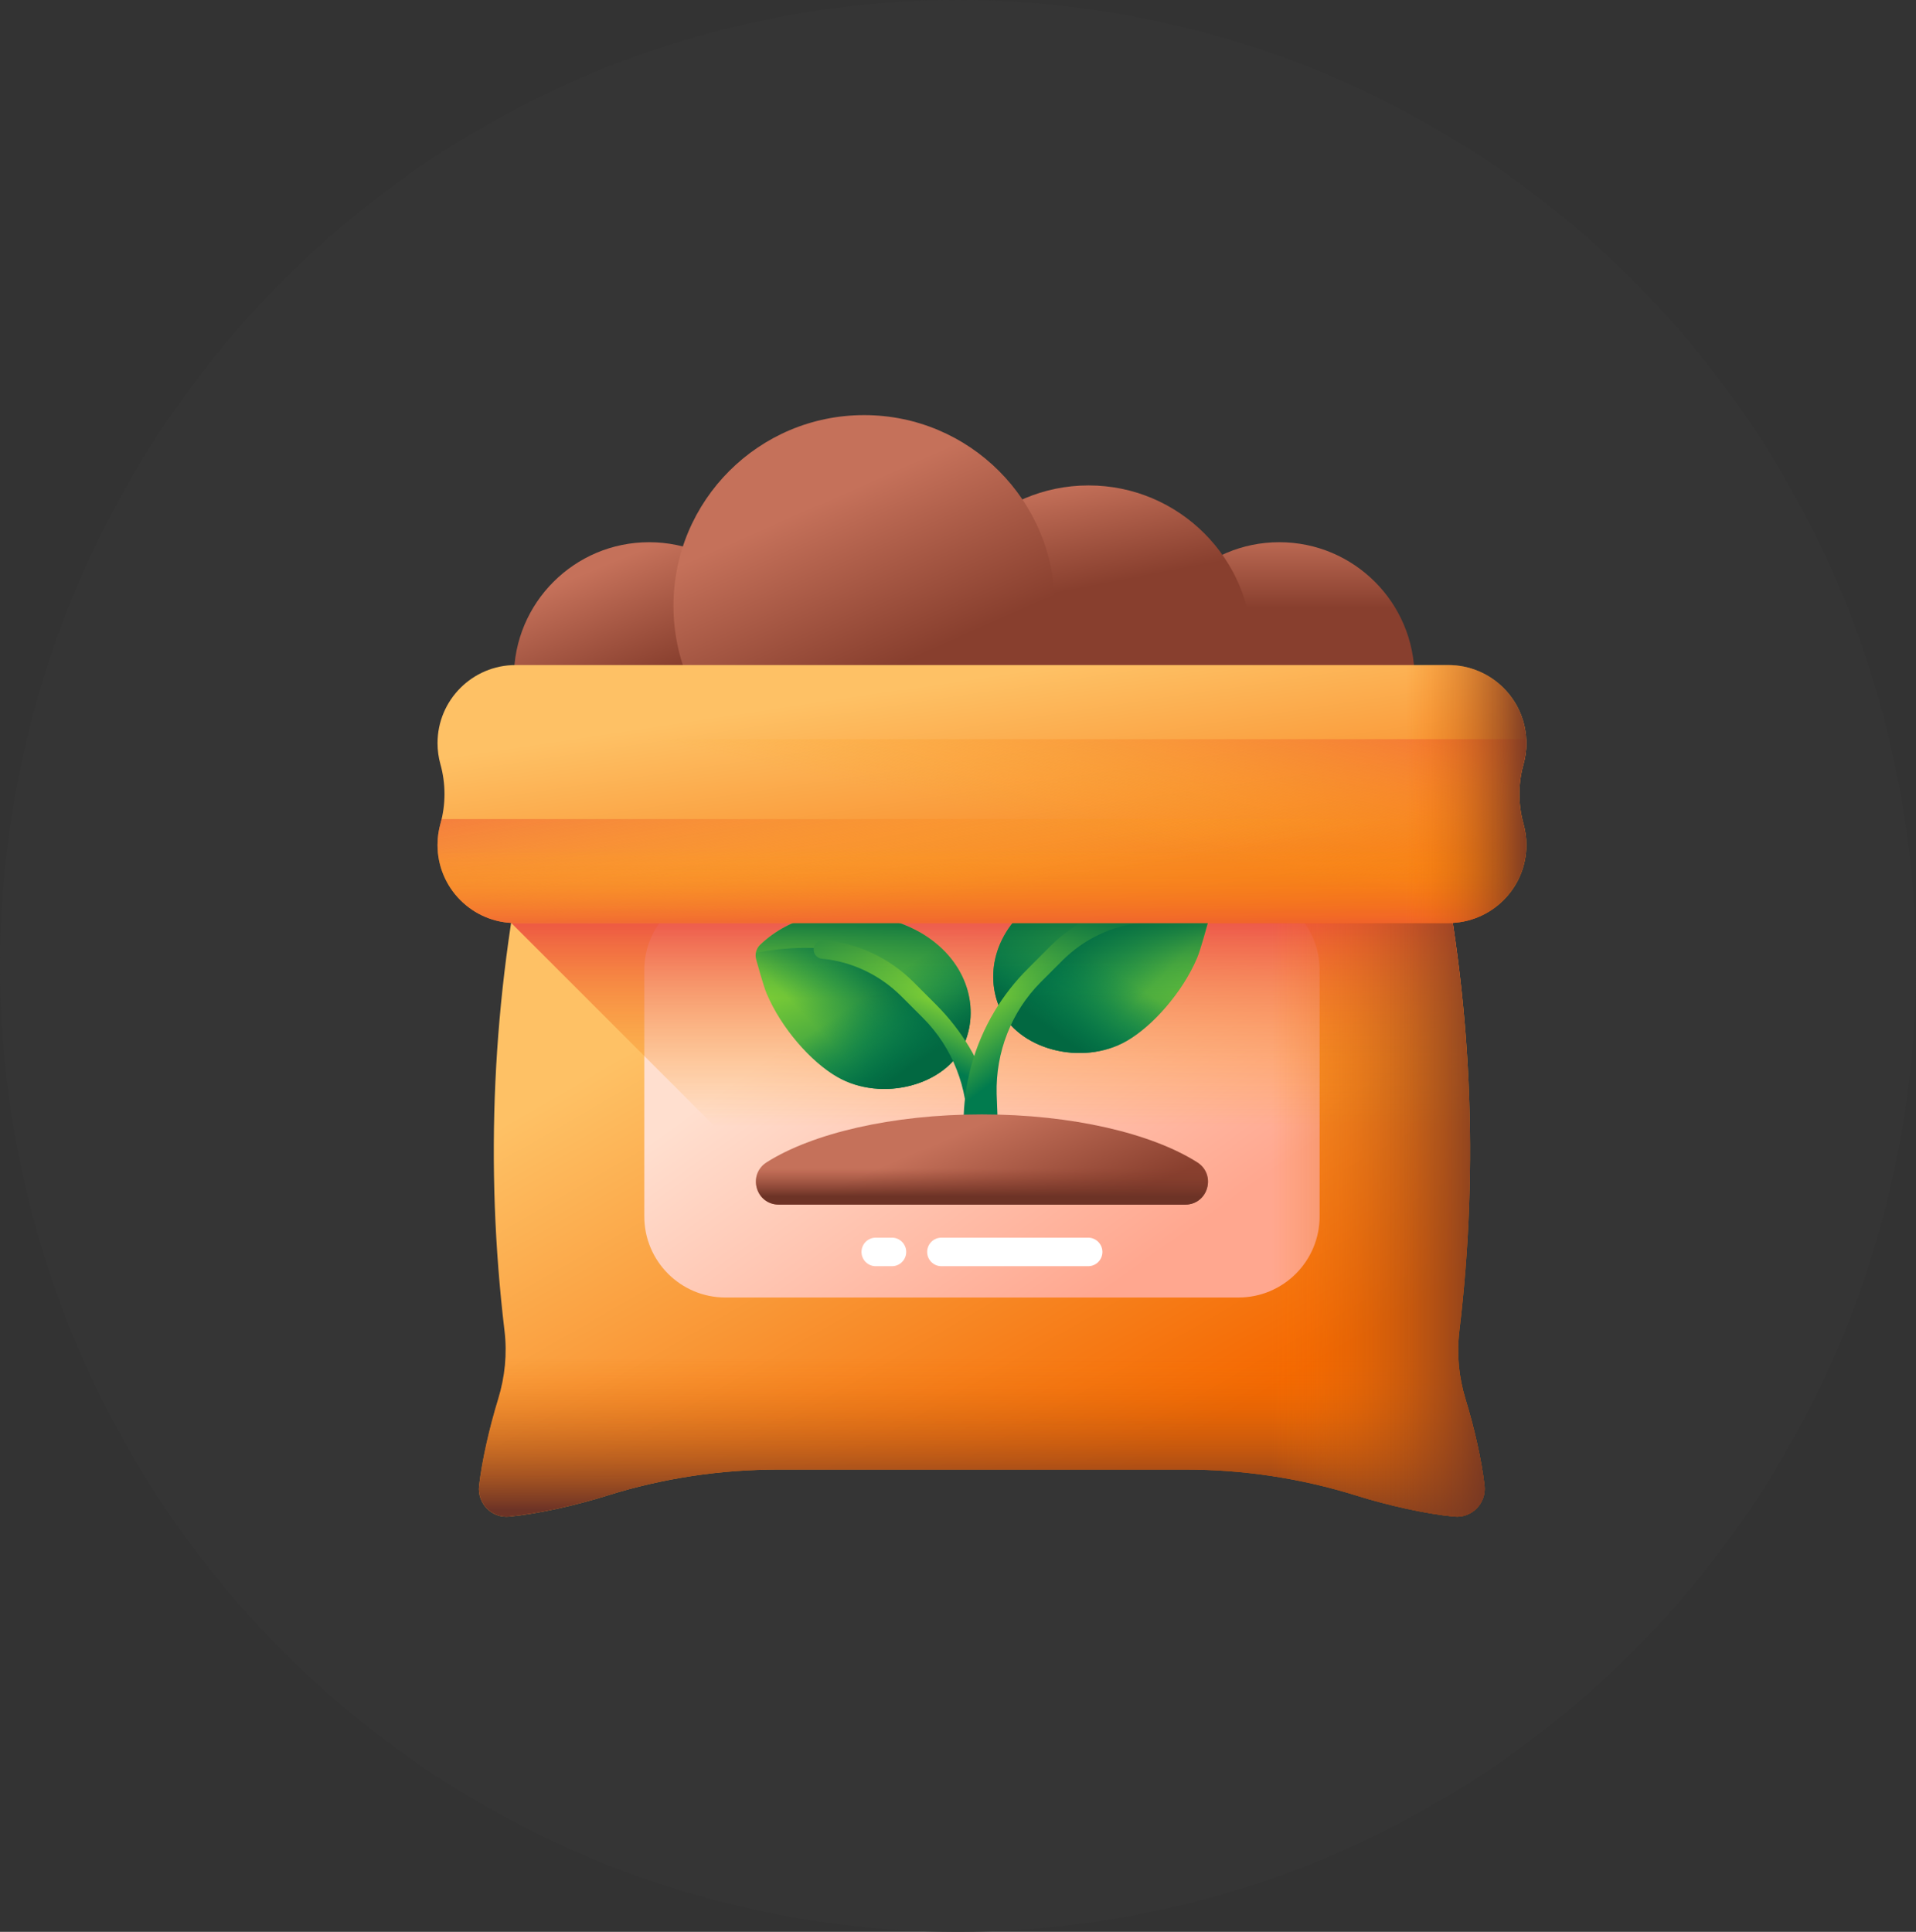 <svg width="120" height="121" viewBox="0 0 120 121" fill="none" xmlns="http://www.w3.org/2000/svg">
<rect x="0" y="0" width="120" height="121" fill="#333333" stroke="none"/>
<ellipse cx="60" cy="60.5" rx="60" ry="60.5" fill="#353535"/>
<g clip-path="url(#clip0_313_11378)">
<path d="M92.975 93.038C92.789 91.44 92.332 89.433 91.788 87.649C91.368 86.272 91.226 84.824 91.397 83.395C92.644 72.987 92.167 62.549 89.963 52.166H33.037C30.836 62.537 30.357 72.961 31.598 83.356C31.769 84.787 31.626 86.237 31.204 87.616C30.653 89.416 30.191 91.445 30.005 93.056C29.878 94.154 30.786 95.098 31.887 94.993C33.71 94.817 36.071 94.285 38.038 93.669C41.508 92.585 45.124 92.044 48.759 92.044H74.223C77.859 92.044 81.475 92.585 84.944 93.669C86.905 94.282 89.255 94.814 91.076 94.991C92.186 95.099 93.104 94.146 92.975 93.038Z" fill="url(#paint0_linear_313_11378)"/>
<path d="M92.055 73.894H30.945C31.005 77.049 31.222 80.204 31.598 83.355C31.769 84.787 31.626 86.237 31.204 87.616C30.653 89.415 30.191 91.445 30.005 93.055C29.878 94.154 30.786 95.098 31.887 94.992C33.71 94.817 36.071 94.284 38.038 93.669C41.508 92.584 45.124 92.044 48.759 92.044H74.223C77.859 92.044 81.475 92.584 84.944 93.669C86.905 94.282 89.255 94.813 91.076 94.99C92.186 95.098 93.104 94.145 92.975 93.037C92.79 91.439 92.332 89.433 91.788 87.649C91.369 86.272 91.226 84.824 91.397 83.394C91.776 80.23 91.995 77.062 92.055 73.894Z" fill="url(#paint1_linear_313_11378)"/>
<path d="M77.568 81.267H45.432C42.626 81.267 40.352 78.992 40.352 76.186V60.76C40.352 57.954 42.626 55.68 45.432 55.68H77.568C80.374 55.68 82.648 57.954 82.648 60.76V76.186C82.648 78.992 80.374 81.267 77.568 81.267Z" fill="url(#paint2_linear_313_11378)"/>
<path d="M92.975 93.038C92.789 91.44 92.332 89.433 91.788 87.649C91.369 86.272 91.226 84.824 91.397 83.395C92.644 72.987 92.167 62.549 89.963 52.166H33.037C32.639 54.043 32.298 55.921 32.012 57.801L66.256 92.044H74.224C77.859 92.044 81.475 92.585 84.945 93.669C86.905 94.282 89.255 94.813 91.076 94.99C92.186 95.099 93.104 94.146 92.975 93.038Z" fill="url(#paint3_linear_313_11378)"/>
<path d="M91.788 87.649C91.369 86.272 91.226 84.824 91.397 83.395C92.644 72.987 92.167 62.549 89.963 52.166H61.23V92.044H74.223C77.859 92.044 81.475 92.585 84.944 93.669C86.905 94.282 89.255 94.813 91.076 94.99C92.186 95.099 93.104 94.146 92.975 93.038C92.789 91.44 92.332 89.433 91.788 87.649Z" fill="url(#paint4_linear_313_11378)"/>
<path d="M57.634 58.403C56.028 57.48 53.452 56.868 51.044 57.369C49.74 57.641 48.556 58.272 47.611 59.172C47.365 59.407 47.268 59.758 47.357 60.086C47.54 60.765 47.737 61.407 47.846 61.753C47.9 61.923 47.958 62.092 48.028 62.257C48.934 64.393 50.776 66.497 52.432 67.449C55.239 69.064 59.305 67.977 60.409 65.339C61.411 62.945 60.441 60.017 57.634 58.403Z" fill="url(#paint5_linear_313_11378)"/>
<path d="M60.062 65.979C59.119 64.451 56.802 61.072 54.188 60.011C51.784 59.035 48.863 59.382 47.342 59.674C47.317 59.808 47.32 59.949 47.357 60.085C47.54 60.765 47.737 61.406 47.846 61.752C47.9 61.923 47.958 62.092 48.028 62.256C48.933 64.392 50.776 66.496 52.432 67.449C54.999 68.925 58.618 68.141 60.062 65.979Z" fill="url(#paint6_linear_313_11378)"/>
<path d="M57.634 58.402C57.078 58.083 56.403 57.802 55.661 57.59L49.085 64.166C50.039 65.566 51.281 66.786 52.432 67.448C55.239 69.063 59.305 67.976 60.41 65.338C61.411 62.944 60.441 60.016 57.634 58.402Z" fill="url(#paint7_linear_313_11378)"/>
<path d="M60.711 65.592C60.133 64.63 59.434 63.732 58.62 62.919L57.217 61.514C55.692 59.989 53.722 59.074 51.599 58.887C51.254 58.857 50.956 59.124 50.956 59.47C50.956 59.769 51.182 60.025 51.48 60.051C53.355 60.22 55.115 61.068 56.456 62.407L57.832 63.783C59.665 65.633 60.645 68.164 60.579 70.767L60.38 73.72V73.75C60.38 74.375 60.886 74.885 61.515 74.885C62.144 74.885 62.456 74.376 62.456 73.749V72.653C62.456 70.127 61.976 67.704 60.711 65.592Z" fill="url(#paint8_linear_313_11378)"/>
<path d="M65.366 56.151C66.972 55.228 69.548 54.616 71.956 55.117C73.259 55.389 74.444 56.02 75.388 56.921C75.634 57.155 75.731 57.506 75.643 57.834C75.46 58.513 75.263 59.154 75.154 59.501C75.1 59.672 75.042 59.84 74.972 60.005C74.066 62.141 72.223 64.245 70.567 65.197C67.76 66.811 63.694 65.725 62.59 63.087C61.589 60.694 62.559 57.765 65.366 56.151Z" fill="url(#paint9_linear_313_11378)"/>
<path d="M62.937 63.727C63.881 62.199 66.198 58.82 68.812 57.759C71.216 56.783 74.136 57.13 75.658 57.422C75.683 57.556 75.68 57.697 75.643 57.833C75.46 58.513 75.263 59.154 75.153 59.5C75.1 59.671 75.041 59.84 74.972 60.004C74.066 62.141 72.224 64.245 70.567 65.197C68 66.673 64.381 65.89 62.937 63.727Z" fill="url(#paint10_linear_313_11378)"/>
<path d="M65.366 56.15C65.922 55.831 66.597 55.55 67.338 55.338L73.915 61.914C72.96 63.314 71.719 64.534 70.567 65.197C67.76 66.811 63.694 65.724 62.59 63.086C61.589 60.693 62.559 57.764 65.366 56.15Z" fill="url(#paint11_linear_313_11378)"/>
<path d="M60.347 70.401V73.884C60.347 74.511 60.855 75.02 61.484 75.02C62.114 75.02 62.62 74.51 62.62 73.885V73.855L62.421 68.515C62.354 65.912 63.334 63.381 65.167 61.531L66.543 60.155C67.884 58.816 69.645 57.968 71.519 57.799C71.817 57.772 72.043 57.517 72.043 57.218C72.043 56.872 71.745 56.605 71.401 56.635C69.278 56.822 67.308 57.737 65.783 59.262L64.38 60.667C63.565 61.48 62.866 62.378 62.288 63.34C61.023 65.452 60.347 67.875 60.347 70.401Z" fill="url(#paint12_linear_313_11378)"/>
<path d="M74.222 75.449C75.663 75.449 76.202 73.568 74.984 72.798C72.132 70.994 67.159 69.799 61.5 69.799C55.841 69.799 50.867 70.994 48.016 72.798C46.798 73.568 47.337 75.449 48.778 75.449H74.222Z" fill="url(#paint13_linear_313_11378)"/>
<path d="M48.016 72.798C46.798 73.568 47.337 75.449 48.778 75.449H74.222C75.663 75.449 76.202 73.568 74.984 72.798C74.361 72.404 73.637 72.039 72.827 71.709H50.173C49.362 72.039 48.638 72.404 48.016 72.798Z" fill="url(#paint14_linear_313_11378)"/>
<path d="M69.044 78.413C69.044 77.92 68.644 77.519 68.15 77.519H58.962C58.468 77.519 58.068 77.92 58.068 78.413C58.068 78.907 58.468 79.307 58.962 79.307H68.15C68.644 79.307 69.044 78.907 69.044 78.413Z" fill="white"/>
<path d="M54.849 79.307H55.862C56.356 79.307 56.756 78.907 56.756 78.413C56.756 77.92 56.356 77.519 55.862 77.519H54.849C54.356 77.519 53.956 77.92 53.956 78.413C53.956 78.907 54.356 79.307 54.849 79.307Z" fill="white"/>
<path d="M75.388 56.921C74.444 56.02 73.259 55.389 71.956 55.117C69.548 54.616 66.972 55.228 65.366 56.151C62.614 57.734 61.629 60.579 62.535 62.946C62.451 63.076 62.368 63.208 62.288 63.34C61.759 64.225 61.334 65.164 61.017 66.141C60.92 65.957 60.82 65.773 60.712 65.592C60.632 65.459 60.549 65.328 60.464 65.197C61.371 62.831 60.386 59.985 57.634 58.403C56.028 57.48 53.452 56.868 51.044 57.369C49.74 57.641 48.556 58.272 47.611 59.172C47.365 59.407 47.268 59.758 47.357 60.086C47.54 60.765 47.737 61.406 47.846 61.753C47.9 61.923 47.958 62.092 48.028 62.257C48.934 64.393 50.776 66.497 52.432 67.449C54.8 68.81 58.062 68.251 59.688 66.46C60.038 67.215 60.291 68.015 60.436 68.839C60.378 69.354 60.347 69.876 60.347 70.402V73.884C60.347 74.512 60.856 75.02 61.485 75.02C62.114 75.02 62.62 74.51 62.62 73.885V73.856L62.421 68.516C62.383 67.017 62.693 65.543 63.312 64.208C64.938 65.999 68.2 66.559 70.567 65.198C72.224 64.245 74.066 62.141 74.972 60.005C75.042 59.84 75.1 59.672 75.154 59.501C75.263 59.155 75.46 58.513 75.643 57.834C75.731 57.506 75.634 57.155 75.388 56.921Z" fill="url(#paint15_linear_313_11378)"/>
<path d="M40.654 50.9C45.332 50.9 49.124 47.108 49.124 42.43C49.124 37.753 45.332 33.961 40.654 33.961C35.977 33.961 32.185 37.753 32.185 42.43C32.185 47.108 35.977 50.9 40.654 50.9Z" fill="url(#paint16_linear_313_11378)"/>
<path d="M80.122 50.9C84.8 50.9 88.592 47.108 88.592 42.43C88.592 37.753 84.8 33.961 80.122 33.961C75.445 33.961 71.653 37.753 71.653 42.43C71.653 47.108 75.445 50.9 80.122 50.9Z" fill="url(#paint17_linear_313_11378)"/>
<path d="M68.18 50.9C73.84 50.9 78.428 46.312 78.428 40.652C78.428 34.992 73.84 30.404 68.18 30.404C62.52 30.404 57.932 34.992 57.932 40.652C57.932 46.312 62.52 50.9 68.18 50.9Z" fill="url(#paint18_linear_313_11378)"/>
<path d="M54.121 49.884C60.716 49.884 66.063 44.537 66.063 37.942C66.063 31.347 60.716 26 54.121 26C47.526 26 42.179 31.347 42.179 37.942C42.179 44.537 47.526 49.884 54.121 49.884Z" fill="url(#paint19_linear_313_11378)"/>
<path d="M95.596 46.546C95.596 43.845 93.406 41.654 90.704 41.654H32.295C29.594 41.654 27.403 43.845 27.403 46.546C27.403 47.003 27.466 47.445 27.583 47.864C27.924 49.083 27.924 50.384 27.583 51.603C27.466 52.022 27.403 52.464 27.403 52.921C27.403 55.623 29.594 57.813 32.295 57.813H90.704C93.406 57.813 95.596 55.623 95.596 52.921C95.596 52.464 95.534 52.022 95.416 51.603C95.076 50.384 95.076 49.083 95.416 47.864C95.534 47.445 95.596 47.003 95.596 46.546Z" fill="url(#paint20_linear_313_11378)"/>
<path d="M27.403 46.547C27.403 47.004 27.466 47.446 27.583 47.865C27.924 49.084 27.924 50.385 27.583 51.604C27.466 52.023 27.403 52.465 27.403 52.922C27.403 55.624 29.594 57.814 32.295 57.814H90.704C93.406 57.814 95.596 55.624 95.596 52.922C95.596 52.465 95.534 52.023 95.416 51.604C95.076 50.385 95.076 49.084 95.416 47.865C95.534 47.446 95.596 47.004 95.596 46.547C95.596 46.463 95.594 46.379 95.59 46.295H27.41C27.405 46.379 27.403 46.463 27.403 46.547Z" fill="url(#paint21_linear_313_11378)"/>
<path d="M27.583 51.604C27.466 52.023 27.403 52.465 27.403 52.922C27.403 55.624 29.594 57.814 32.295 57.814H90.704C93.406 57.814 95.596 55.624 95.596 52.922C95.596 52.465 95.534 52.023 95.416 51.604C95.388 51.504 95.364 51.402 95.34 51.301H27.66C27.636 51.402 27.611 51.504 27.583 51.604Z" fill="url(#paint22_linear_313_11378)"/>
<path d="M27.583 51.604C27.466 52.023 27.403 52.465 27.403 52.922C27.403 55.624 29.594 57.814 32.295 57.814H90.704C93.406 57.814 95.596 55.624 95.596 52.922C95.596 52.465 95.534 52.023 95.416 51.604C95.388 51.504 95.364 51.402 95.34 51.301H27.66C27.636 51.402 27.611 51.504 27.583 51.604Z" fill="url(#paint23_linear_313_11378)"/>
<path d="M95.597 46.546C95.597 43.845 93.406 41.654 90.704 41.654H79.629V57.813H90.704C93.406 57.813 95.597 55.623 95.597 52.921C95.597 52.464 95.534 52.022 95.417 51.603C95.076 50.384 95.076 49.084 95.417 47.864C95.534 47.445 95.597 47.003 95.597 46.546Z" fill="url(#paint24_linear_313_11378)"/>
</g>
<defs>
<linearGradient id="paint0_linear_313_11378" x1="51.763" y1="58.714" x2="70.974" y2="91.997" gradientUnits="userSpaceOnUse">
<stop stop-color="#FEC165"/>
<stop offset="1" stop-color="#F46700"/>
</linearGradient>
<linearGradient id="paint1_linear_313_11378" x1="61.49" y1="84.989" x2="61.49" y2="94.553" gradientUnits="userSpaceOnUse">
<stop stop-color="#FE7701" stop-opacity="0"/>
<stop offset="1" stop-color="#6D3326"/>
</linearGradient>
<linearGradient id="paint2_linear_313_11378" x1="55.907" y1="60.621" x2="69.977" y2="80.374" gradientUnits="userSpaceOnUse">
<stop stop-color="#FFDFCF"/>
<stop offset="1" stop-color="#FFA78F"/>
</linearGradient>
<linearGradient id="paint3_linear_313_11378" x1="62.5" y1="70.557" x2="62.5" y2="56.486" gradientUnits="userSpaceOnUse">
<stop stop-color="#FEA613" stop-opacity="0"/>
<stop offset="0.26" stop-color="#F9911E" stop-opacity="0.26"/>
<stop offset="0.795" stop-color="#EE5A39" stop-opacity="0.795"/>
<stop offset="1" stop-color="#E94444"/>
</linearGradient>
<linearGradient id="paint4_linear_313_11378" x1="79.629" y1="73.582" x2="94.106" y2="73.582" gradientUnits="userSpaceOnUse">
<stop stop-color="#FE7701" stop-opacity="0"/>
<stop offset="1" stop-color="#6D3326"/>
</linearGradient>
<linearGradient id="paint5_linear_313_11378" x1="51.742" y1="56.123" x2="56.838" y2="67.938" gradientUnits="userSpaceOnUse">
<stop stop-color="#A2E62E"/>
<stop offset="0.123" stop-color="#97DE30"/>
<stop offset="0.34" stop-color="#79CB36"/>
<stop offset="0.623" stop-color="#4AAB3F"/>
<stop offset="0.961" stop-color="#09804C"/>
<stop offset="1" stop-color="#017B4E"/>
</linearGradient>
<linearGradient id="paint6_linear_313_11378" x1="51.628" y1="64.9" x2="55.957" y2="60.706" gradientUnits="userSpaceOnUse">
<stop stop-color="#017B4E" stop-opacity="0"/>
<stop offset="0.483" stop-color="#01754A" stop-opacity="0.483"/>
<stop offset="1" stop-color="#026841"/>
</linearGradient>
<linearGradient id="paint7_linear_313_11378" x1="54.402" y1="62.201" x2="57.446" y2="66.598" gradientUnits="userSpaceOnUse">
<stop stop-color="#017B4E" stop-opacity="0"/>
<stop offset="0.483" stop-color="#01754A" stop-opacity="0.483"/>
<stop offset="1" stop-color="#026841"/>
</linearGradient>
<linearGradient id="paint8_linear_313_11378" x1="59.195" y1="61.028" x2="57.064" y2="65.898" gradientUnits="userSpaceOnUse">
<stop stop-color="#A2E62E"/>
<stop offset="0.123" stop-color="#97DE30"/>
<stop offset="0.34" stop-color="#79CB36"/>
<stop offset="0.623" stop-color="#4AAB3F"/>
<stop offset="0.961" stop-color="#09804C"/>
<stop offset="1" stop-color="#017B4E"/>
</linearGradient>
<linearGradient id="paint9_linear_313_11378" x1="71.258" y1="53.87" x2="66.161" y2="65.686" gradientUnits="userSpaceOnUse">
<stop stop-color="#A2E62E"/>
<stop offset="0.123" stop-color="#97DE30"/>
<stop offset="0.34" stop-color="#79CB36"/>
<stop offset="0.623" stop-color="#4AAB3F"/>
<stop offset="0.961" stop-color="#09804C"/>
<stop offset="1" stop-color="#017B4E"/>
</linearGradient>
<linearGradient id="paint10_linear_313_11378" x1="71.372" y1="62.648" x2="67.043" y2="58.454" gradientUnits="userSpaceOnUse">
<stop stop-color="#017B4E" stop-opacity="0"/>
<stop offset="0.483" stop-color="#01754A" stop-opacity="0.483"/>
<stop offset="1" stop-color="#026841"/>
</linearGradient>
<linearGradient id="paint11_linear_313_11378" x1="68.598" y1="59.949" x2="65.553" y2="64.346" gradientUnits="userSpaceOnUse">
<stop stop-color="#017B4E" stop-opacity="0"/>
<stop offset="0.483" stop-color="#01754A" stop-opacity="0.483"/>
<stop offset="1" stop-color="#026841"/>
</linearGradient>
<linearGradient id="paint12_linear_313_11378" x1="61.785" y1="59.747" x2="65.799" y2="65.113" gradientUnits="userSpaceOnUse">
<stop stop-color="#A2E62E"/>
<stop offset="0.123" stop-color="#97DE30"/>
<stop offset="0.34" stop-color="#79CB36"/>
<stop offset="0.623" stop-color="#4AAB3F"/>
<stop offset="0.961" stop-color="#09804C"/>
<stop offset="1" stop-color="#017B4E"/>
</linearGradient>
<linearGradient id="paint13_linear_313_11378" x1="60.174" y1="70.929" x2="63.253" y2="78.077" gradientUnits="userSpaceOnUse">
<stop stop-color="#C5715A"/>
<stop offset="1" stop-color="#883F2E"/>
</linearGradient>
<linearGradient id="paint14_linear_313_11378" x1="61.5" y1="73.19" x2="61.5" y2="74.93" gradientUnits="userSpaceOnUse">
<stop stop-color="#883F2E" stop-opacity="0"/>
<stop offset="1" stop-color="#6D3326"/>
</linearGradient>
<linearGradient id="paint15_linear_313_11378" x1="61.5" y1="62.529" x2="61.5" y2="57.026" gradientUnits="userSpaceOnUse">
<stop stop-color="#017B4E" stop-opacity="0"/>
<stop offset="1" stop-color="#026841"/>
</linearGradient>
<linearGradient id="paint16_linear_313_11378" x1="37.812" y1="35.391" x2="40.653" y2="42.426" gradientUnits="userSpaceOnUse">
<stop stop-color="#C5715A"/>
<stop offset="1" stop-color="#883F2E"/>
</linearGradient>
<linearGradient id="paint17_linear_313_11378" x1="80.122" y1="33.029" x2="80.122" y2="38.114" gradientUnits="userSpaceOnUse">
<stop stop-color="#C5715A"/>
<stop offset="1" stop-color="#883F2E"/>
</linearGradient>
<linearGradient id="paint18_linear_313_11378" x1="66.187" y1="30.286" x2="67.457" y2="36.892" gradientUnits="userSpaceOnUse">
<stop stop-color="#C5715A"/>
<stop offset="1" stop-color="#883F2E"/>
</linearGradient>
<linearGradient id="paint19_linear_313_11378" x1="51.281" y1="31.525" x2="55.855" y2="41.858" gradientUnits="userSpaceOnUse">
<stop stop-color="#C5715A"/>
<stop offset="1" stop-color="#883F2E"/>
</linearGradient>
<linearGradient id="paint20_linear_313_11378" x1="60.419" y1="42.53" x2="63.396" y2="62.373" gradientUnits="userSpaceOnUse">
<stop stop-color="#FEC165"/>
<stop offset="1" stop-color="#F46700"/>
</linearGradient>
<linearGradient id="paint21_linear_313_11378" x1="61.292" y1="50.841" x2="64.72" y2="35.147" gradientUnits="userSpaceOnUse">
<stop stop-color="#FEA613" stop-opacity="0"/>
<stop offset="0.26" stop-color="#F9911E" stop-opacity="0.26"/>
<stop offset="0.795" stop-color="#EE5A39" stop-opacity="0.795"/>
<stop offset="1" stop-color="#E94444"/>
</linearGradient>
<linearGradient id="paint22_linear_313_11378" x1="62.044" y1="56.06" x2="59.338" y2="40.456" gradientUnits="userSpaceOnUse">
<stop stop-color="#FEA613" stop-opacity="0"/>
<stop offset="0.26" stop-color="#F9911E" stop-opacity="0.26"/>
<stop offset="0.795" stop-color="#EE5A39" stop-opacity="0.795"/>
<stop offset="1" stop-color="#E94444"/>
</linearGradient>
<linearGradient id="paint23_linear_313_11378" x1="61.5" y1="53.06" x2="61.5" y2="59.464" gradientUnits="userSpaceOnUse">
<stop stop-color="#FEA613" stop-opacity="0"/>
<stop offset="0.26" stop-color="#F9911E" stop-opacity="0.26"/>
<stop offset="0.795" stop-color="#EE5A39" stop-opacity="0.795"/>
<stop offset="1" stop-color="#E94444"/>
</linearGradient>
<linearGradient id="paint24_linear_313_11378" x1="88.018" y1="49.734" x2="96.135" y2="49.734" gradientUnits="userSpaceOnUse">
<stop stop-color="#FE7701" stop-opacity="0"/>
<stop offset="1" stop-color="#6D3326"/>
</linearGradient>
<clipPath id="clip0_313_11378">
<rect width="69" height="69" fill="white" transform="translate(27 26)"/>
</clipPath>
</defs>
</svg>
